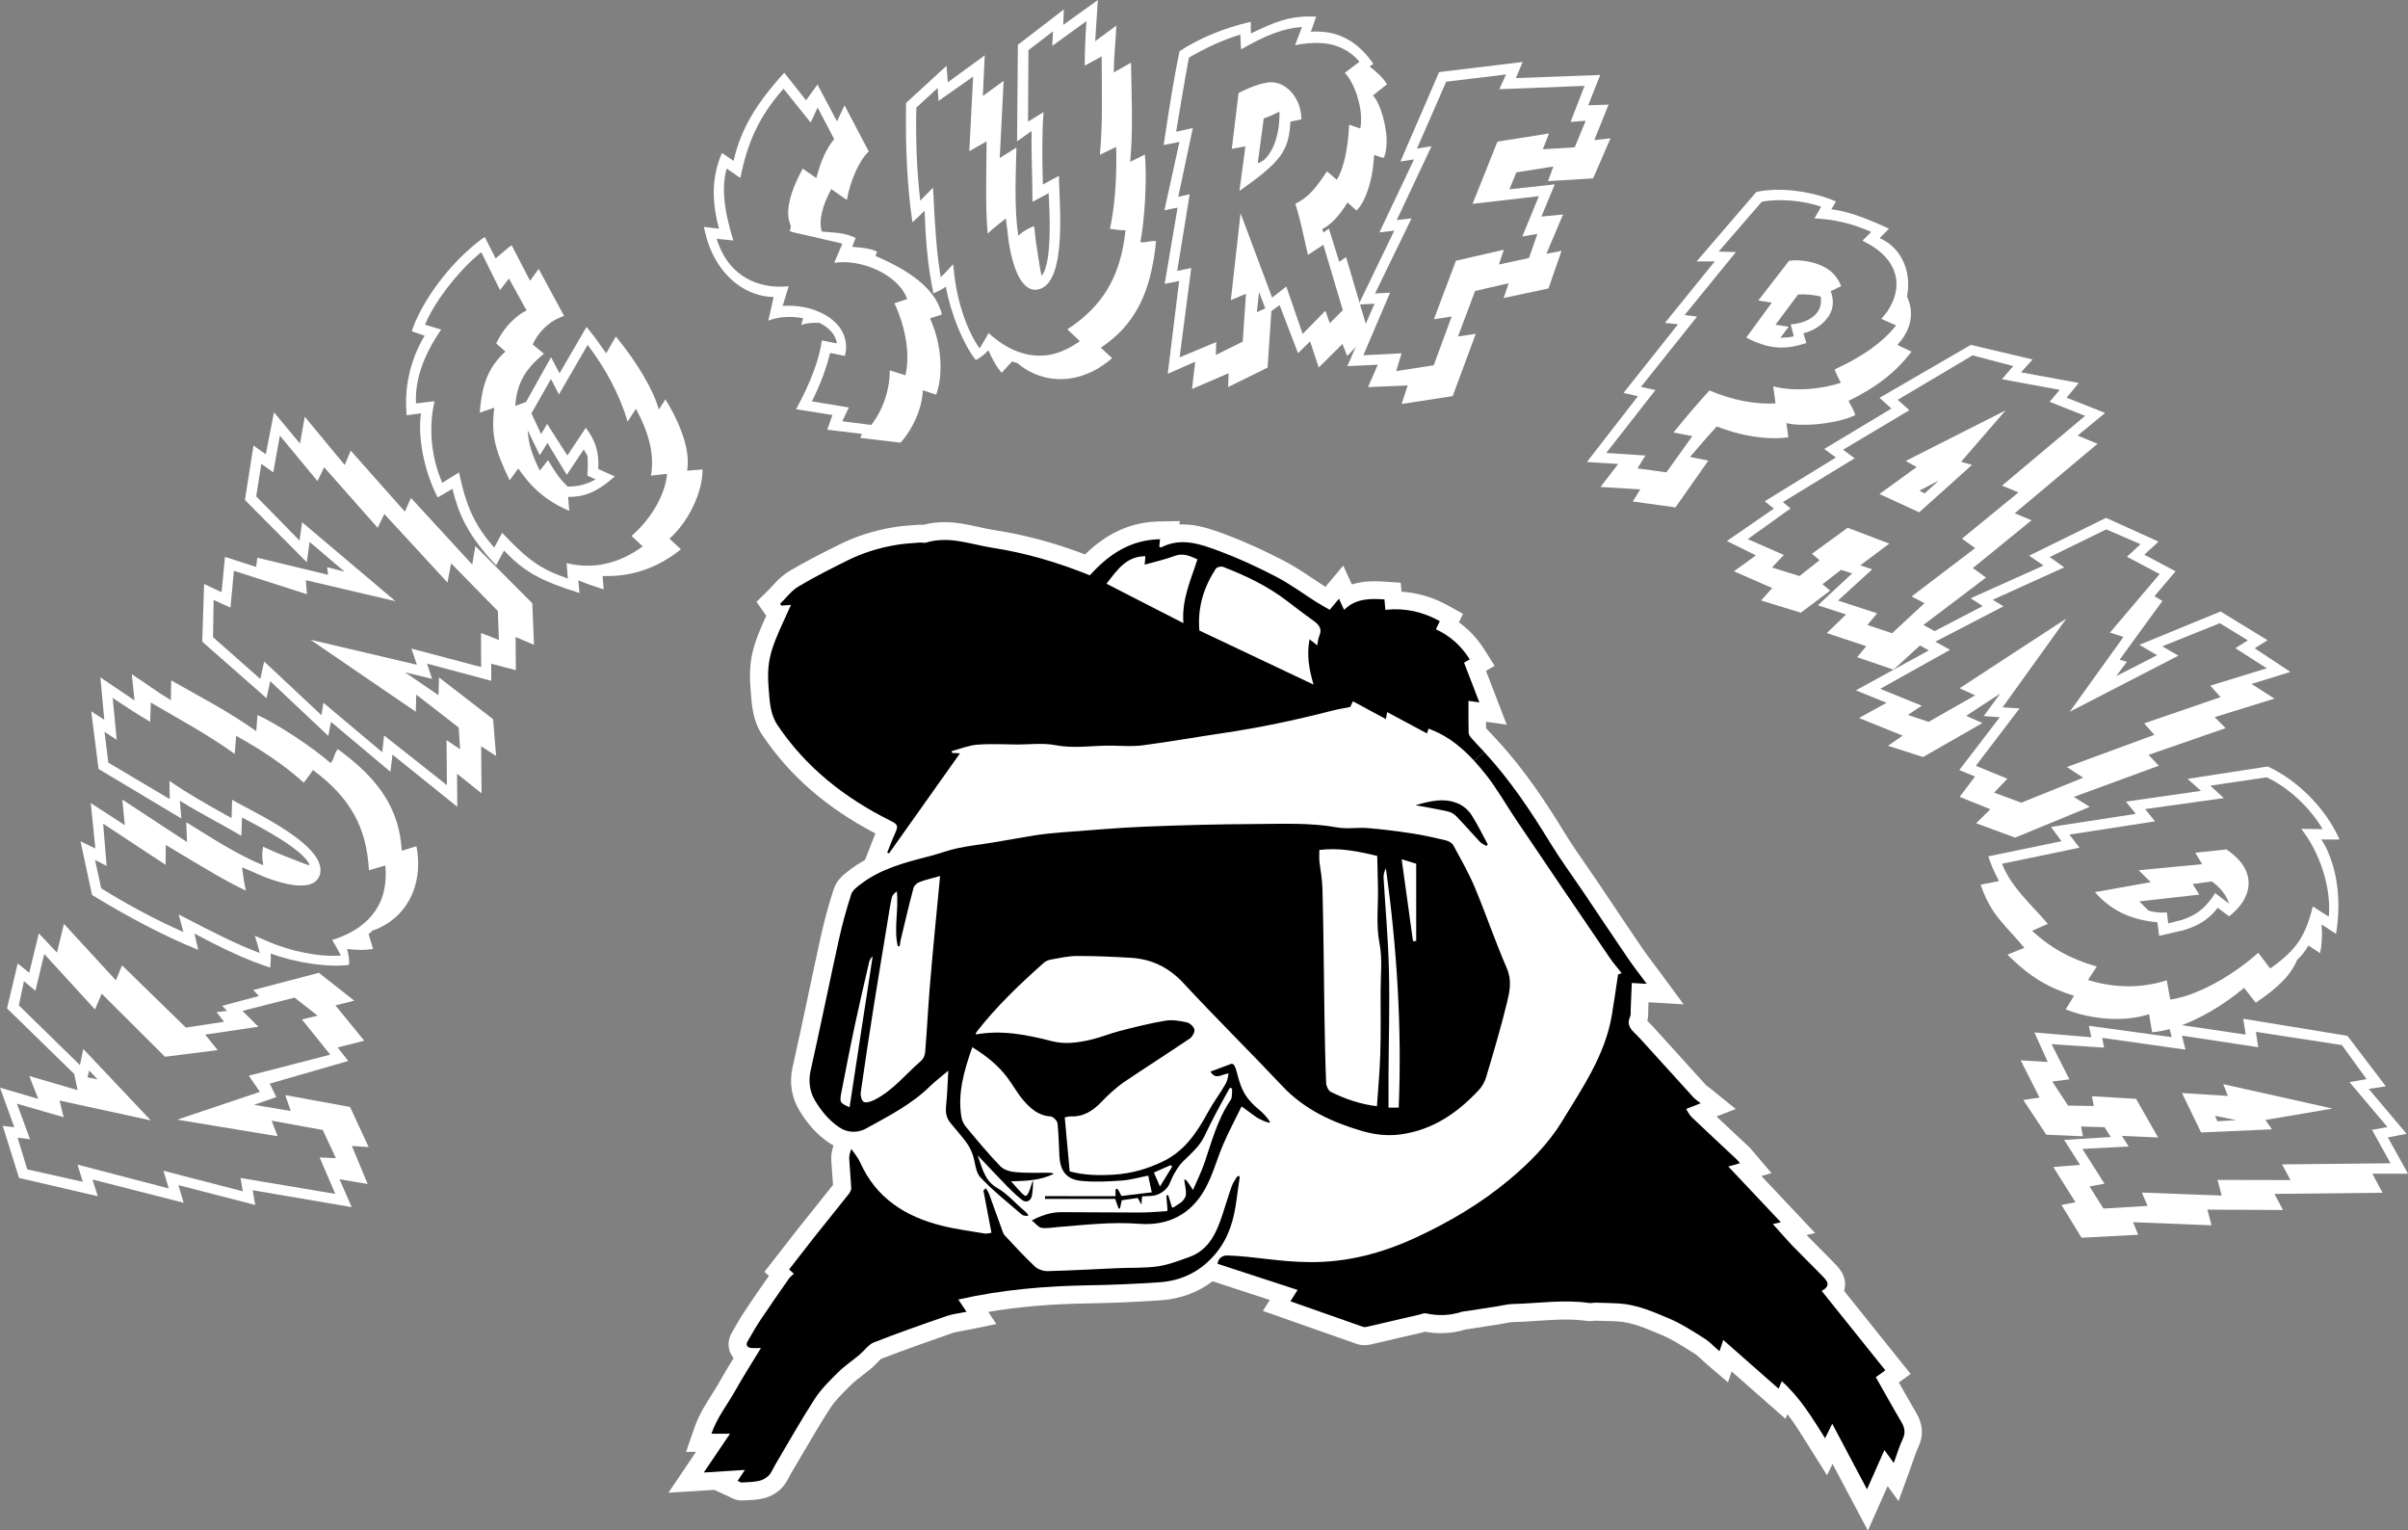 <?xml version="1.0" encoding="UTF-8"?>
<svg xmlns="http://www.w3.org/2000/svg" version="1.1" viewBox="0 0 401.04 254.8">
  <rect x="0" y="0" width="401.04" height="254.8" fill="#808080" stroke="none"/>
  <defs>
    <style>
      .cls-1 {
        fill: #fff;
      }
    </style>
  </defs>
  <!-- Generator: Adobe Illustrator 28.7.5, SVG Export Plug-In . SVG Version: 1.2.0 Build 176)  -->
  <g>
    <g id="Layer_1">
      <g>
        <g>
          <path class="cls-1" d="M56.53,196.31l2.04,4.67-16.49-2.81.43,2.45-12.8-3.3.88,2.94-15.19-3.88.89,2.79-13.12-3.05-2.71-8.67,1.93.24-2.39-6.6,6.37,1.87-1.49-3.81,8.05,2.36-.55-2.61h.07s-11.28-11.01-11.28-11.01l1.78-7.47,1.92,1.54,1.6-6.55,3.02,3.2,1.16-4.79,8.65,9.4,1.03-2.49,10.63,10.36,6.36-.97-1.26-1.6,1.77-.22-.84-.83,6.15-1.64-.97-.99,10.94-2.87,5.89,4.64-3.14.78,4.8,5.88-4.42,1.13,1.76,2.25-13.08,3.77,1.1,2.24-3.71,1.29,6.11,1.03-.91-2.65,10.79,1.97,3.1,6.69-2.8-.2,2.64,6.34-4.69-.79ZM53.2,192.71l2.74.12-2.18-4.69-8.52-1.55.99,2.59-16.71-2.76,13.77-4.63-1.85-2.69,13.56-3.5-4.72-5.87,2.62-.62-3.84-3.01-8.68,2.21,2.65,2.64-8.86,1.31,2.08,2.58-8.77,1.11-10.54-10.5-1.12,2.62-8.45-9.23-1.47,6.13-1.91-1.61-.85,4.03,10.18,9.95.55-2.69,11.24,11.89-15.19-3.3.68,2.77-7.78-2.25,2.18,5.92-2.07-.25,1.61,5.27,9.25,2.07-.88-2.86,15.19,3.96-.88-2.94,13.22,3.42-.38-2.22,15.78,2.65-2.6-6.05ZM14.85,178.24l-.28,1.13,1.7.35-1.42-1.48Z"/>
          <path class="cls-1" d="M62.11,154.89l-.72.65.74,2.45c-1.5.27-2.93.17-4.33.01.29,1.04.47,2.35.28,2.66-3.42.44-8.83-.35-13.01-1.91.07.8.01,1.55-.07,2.37l-2.64-.95c-2.88-1.13-5.82-2.5-9.98-4.74l.64,2.72c-5.47-2.21-11.38-5.29-17.69-9.14l-1.92-8.94,2.47,1.2-.76-7.56,5.67,3.68-.42-4.26,10.77,7.06-.11-3.29c4.11,2.53,8.35,5.34,12.82,7.17-.24-1.17-.21-2.25-.03-3.1,2.03.95,3.23,1.42,5.18,2.18,1.61.63,2.08.81,2.58.93-.85-2.57-8.63-6.61-11.27-7.96l-.11,3.05c-3.39-2.02-6.95-3.79-10.24-5.85l.24,2.95-13.79-8.24-1.21-9.59,2.17,1.39-.65-7.05,5.69,3.84-.46-4.36c2.16,1.39,4.25,2.97,6.51,4.32l.05-3.3c4.74,2.7,9.7,5.25,14.17,8.46l.2-2.7c3.41,1.56,9.12,5.34,12.18,8,.36-.32.53-.95.68-1.36.13-.33.26-.67.53-.95,7.1,5.17,10.25,10.18,10.64,16.91l2.45-.74c.5,2.67.35,5.24-.56,7.59-1.18,3.02-3.55,5.34-6.69,6.43ZM64.15,144.1l-2.71.8c-.37-7.18-3.15-12.13-9.33-16.7-.45.75-1.03,1.45-1.52,2.11-2.97-2.7-6.87-5.38-11.26-7.79l-.24,3c-4.47-3.21-9.26-5.78-13.98-8.55l-.09,3.21c-2.02-1.17-4.11-2.53-6.25-3.99l.67,6.99-2.03-1.33.63,5.12,10.23,6.08-.05-3.04c2.8,1.94,5.63,3.59,10.34,6.2l.11-3.05c3.32,1.99,16.43,7.8,14.52,12.7-.81,2.08-4.14,2.09-9.24.11l-3.64-1.57c.17,1.15.29,2.43.65,3.88-3.07-1.43-5.71-3-13.34-7.6l-.05,3.3-10.39-6.84.58,7.03-1.93-.99,1.02,4.72c4.73,2.93,9.22,5.3,13.7,7.28l-.79-2.93c6.42,3.35,9.6,4.91,13.02,6.24l.47.18c-.18-.92-.54-1.99-.81-2.87l1.72.75c4.35,1.93,9.25,2.84,12.62,2.53-.5-.89-.94-1.76-1.47-2.58,4.03-1.21,6.95-3.55,8.21-6.77.63-1.61.84-3.54.65-5.62Z"/>
          <path class="cls-1" d="M76.12,128.81l.04,5.52-10.79-8.68-.35,2.85-9.9-8.31-.44,2.34-9.68-9.12-.61,2.84-10.71-9.42.31-9.6,2.91,1.37.57-5.88,5.18,1.67.21-1.53,11.78,2.84-.16-1.26,2.91.75-5.83-4.96-.47,3.38-10.3-10.36,1.43-9.07,2.05,1.46,1.36-6.99,4.33,5.21.8-4.47,6.65,8.03,1-2.39,9.02,10.16,1.01-2.29,10.21,11.1.52-3.08,9.48,9.52.28,6.92-3.06-1.3.04,5.52-4.1-1.07v2.84s-10.69-2.86-10.69-2.86l.84,2.54-4.52-1.1,5.59,3.82.08-2.96,9.01,6.96.5,6.11-2.49-1.6.07,7.83-4.11-3.29ZM74.36,123.22l2.27,1.53-.24-3.62-7.06-5.48-.09,2.85-17.54-11.99,17.73,4.17-.91-2.69,11.61,3.07-.02-5.67,2.98,1.16-.18-4.82-7.78-7.94-.6,3.2-10.52-11.41-1.11,2.3-8.91-10.08-1.11,2.3-6.27-7.57-1.1,6.12-1.99-1.42-.85,5.41,7.22,7.37.42-3.06,15.56,13.15-14.93-3.5.18,2.34-12.16-3.91-.58,6.14-2.8-1.29-.1,6.21,7.87,6.95.65-2.9,9.54,8.94.33-2.07,9.79,8.23.31-2.79,10.46,8.27-.06-7.47Z"/>
          <path class="cls-1" d="M100.36,95.92l.18,2.21c-1.94-.61-3.18-1.07-4.22-1.51l.19,2.11c-6.58-2.05-9.17-3.53-12.57-7.06l-1.32,2.45-1.5-1.65c-3.13-3.67-4.73-6.75-5.77-11.08l-2.46,1.44c-2.26-4.42-3.35-10.02-2.78-14.01l-2.37.32c-.47-4.43.52-9.15,2.98-13.25l-2.14-.73c1.42-4.43,5.5-10.19,9.93-13.98.71-.61,1.48-1.26,2.23-1.71l1.81,3.56,1.04-.89c1.04-.89,1.26-1.08,1.63-1.3l3.06,5.91,1.43-1.98,4.24,7.84c-1.05.33-1.95.82-2.83,1.57-1.04.89-1.84,1.95-2.4,3.18l1.87,1.53-.44.37c-2.85,2.43-4.11,4.83-4.33,8.34l1.79-.68,4.16-7.44,1.42,2.67,4.49-7.72c.94,1.09,2,2.56,3.28,4.39l1.6-2.79c3.5,4.21,6.29,8.92,7.16,12.16l1.1-1.7c2.9,4.72,4.15,8.96,3.61,11.88l2.57-.21c.07,3.63-2.26,8.66-5.5,11.52l1.9,1.78c-3.93,3.16-8.28,4.61-13.06,4.44ZM111.1,78.89l-2.68.3c.58-3.43-.27-6.97-2.5-11.13l-1.39,2.14c-1.29-4.39-3.65-8.82-6.66-12.78l-4.78,8.25-1.33-2.56-3.26,5.72,1.62,3.45,1-1.71,3.37,5.27,3.07-4.61c1.62,2.12,2.24,4.06,2.07,6.85l2.76,1.24-.49.42c-2.57,2.2-4.63,3.01-7.28,3l.18,2.31c-2.62-1.08-4.99-2.74-6.82-4.88-.65-.77-1.07-1.36-1.67-2.17l-1.43,1.98c-2.54-5.31-3.08-7.6-2.57-12.1l-2.41.83c.39-4.97,1.52-7.64,4.27-10.18l-1.53-1.35c.74-1.58,1.82-3.07,3.19-4.24.66-.56,1.31-1.02,1.88-1.23l-2.95-5.34-1.48,1.93-3.13-6.32-.71.61c-3.45,2.95-7.15,7.81-8.66,11.47l2.69.82c-3,4.36-4.4,8.49-4.18,12.29l3.09-.37c-1.06,4.41-.54,9.46,1.28,13.58l2.79-1.72c1.19,5.71,2.67,8.89,5.86,12.51l1.32-2.45c4.44,4.64,6.37,6.02,10.94,7.6l-.21-2.57c4.36,1.11,8.72.12,12.68-2.78l-1.86-1.73c3.35-2.95,5.6-6.86,5.92-10.36ZM97.85,75.91l-.63-1.07-2.83,4.22-3.21-5.31-1.28,2.04-2.02-4.14c.14,2.16.66,3.98,2.03,6.7l1.36-1.73c.77,1.23,1.49,2.52,2.48,3.57l.8.83c1.89,0,3.46-.49,4.64-1.22l-1.38-.62c.14-1.16.07-2.24.05-3.26Z"/>
          <path class="cls-1" d="M143.28,72.9l.28-.66-5.79-.69.87-2.45-6.06-.97c2.38-4.3,3.9-8.41,4.3-11.45l2.45.49c.05-.25,0-.39-.22-.92-.4-1-1.37-1.85-2.64-2.5-1.42-.05-2.37.1-3.03.37l.32-1.14c-2.1-.39-4.21-.24-5.81.41l.9-3.93c-4.55-.1-8.59-3.2-10.59-8.14-.35-.87-.63-1.76-1.04-3.54l2.53.3c-1.33-4.82-1.13-8.94.49-12.62l1.93,1.32c1.19-5.14,3.55-9.28,8.44-14.67l3.64,4.59,1.89-2.63,3.26,6.14,1.25-2.68,4.04,7.69c-1.53,1.4-3.1,4.82-3.65,8.08l-2.6-1.82c-1.55,2.88-2.11,5.36-1.57,7.08,2.18.21,3.61.09,5.63,1.06l-.57,1.47c1.38.14,2.96.2,4.13.81l-.25.72c5.72,2.43,9.34,5.23,10.66,8.51.3.73.38.93.35,1.25l-1.92.62.35.87c1.56,3.87,1.84,8.58.67,11.84l-2.24-.73c-.03,2.81-1.61,6.4-3.7,8.72l-6.69-.79ZM148.21,61.67l2.58.82c.79-3.42.13-7.74-1.82-12l2.12-.7-.14-.33c-1.46-3.6-7.24-6.39-12.01-5.71l1.35-3.19c-11.95-2.86-7.93-1.38-8.69-3.25-.81-2-.14-5.15,2.09-9.23l2.27,1.57c.75-2.94,1.76-5.06,2.97-6.48l-2.75-5.26-1.17,2.49-4.52-5.63c-3.94,4.47-5.96,8.7-7.19,14.87l-2.27-1.57c-.85,2.9-.54,6.74,1.11,11.97l-2.76-.28c.01.23.1.43.45,1.3,1.89,4.67,6.15,7.14,11.52,6.6l-1,3.28c4.52-.35,8.91,1.68,10.15,4.75.46,1.14.56,2.34.2,3.57l-2.45-.49c-.62,2.5-1.57,5.14-3.03,8.06l6.15,1.01-1.09,2.3,4.83.61c1.94-2.49,3.08-5.83,3.08-9.09Z"/>
          <path class="cls-1" d="M169.48,60.47l-.92-.29-1.74,1.88c-.99-1.15-1.63-2.44-2.2-3.73-.75.78-1.79,1.6-2.15,1.58-2.11-2.73-4.16-7.79-4.94-12.19-.65.47-1.33.8-2.08,1.13l-.51-2.76c-.49-3.06-.79-6.29-.95-11l-2.03,1.93c-.86-5.84-1.19-12.5-1.06-19.88l6.74-6.18.22,2.74,6.14-4.48-.31,6.76,3.46-2.52-.65,12.86,2.78-1.76c-.1,4.83-.39,9.91.3,14.68.89-.8,1.83-1.31,2.66-1.59.21,2.23.41,3.51.74,5.57.27,1.71.35,2.2.5,2.69,1.79-2.04,1.34-10.79,1.16-13.75l-2.69,1.45c.03-3.94-.24-7.91-.13-11.79l-2.43,1.7.13-16.06,7.66-5.89-.1,2.57,5.76-4.13-.44,6.85,3.52-2.6c-.1,2.57-.41,5.17-.43,7.8l2.88-1.63c.07,5.46.37,11.02-.14,16.5l2.44-1.19c.38,3.73.01,10.57-.74,14.55.46.15,1.09-.03,1.52-.1.36-.06.71-.11,1.09-.03-.87,8.74-3.6,13.99-9.2,17.73l1.88,1.74c-2.05,1.79-4.34,2.95-6.83,3.35-3.2.51-6.4-.36-8.93-2.51ZM179.82,56.77l-2.06-1.93c6-3.95,8.87-8.85,9.69-16.49-.88,0-1.77-.15-2.59-.24.83-3.92,1.17-8.64,1.03-13.65l-2.71,1.31c.51-5.48.3-10.91.3-16.38l-2.82,1.54c0-2.33.1-4.83.28-7.41l-5.69,4.12.12-2.42-4.09,3.13-.07,11.9,2.59-1.58c-.26,3.4-.25,6.67-.12,12.05l2.69-1.45c-.04,3.87,1.58,18.12-3.61,18.95-2.2.35-3.9-2.51-4.76-7.92l-.48-3.93c-.9.73-1.95,1.48-3.02,2.52-.32-3.38-.3-6.44-.19-15.35l-2.88,1.63.64-12.42-5.77,4.06-.13-2.17-3.56,3.27c-.13,5.56.09,10.63.65,15.5l2.13-2.16c.35,7.23.62,10.76,1.2,14.39l.08.5c.7-.62,1.44-1.47,2.06-2.15l.22,1.86c.54,4.73,2.23,9.41,4.2,12.16.52-.88,1.04-1.7,1.49-2.57,3.08,2.86,6.58,4.2,9.99,3.66,1.71-.27,3.48-1.06,5.18-2.28Z"/>
          <path class="cls-1" d="M199.02,60.24l-4.54,2,1.9-15.46-2.41.49,2.15-12.7-2.19.43,2.5-11.38-2.63.54c1.06-7.15,1.77-11.36,2.64-15.63,3.25-2.16,7.63-3.96,11.88-4.9v1.95c3.97-1.9,6.42-3.03,10.88-2.81l-.89,2.54c.66-.1,1.16-.07,1.95-.01,3.3.22,6.28,2.08,8.45,5.33l-.61.46c1.1.8,2.12,1.73,2.91,2.94l-2.36,1.86c1.28,1.31,2.44,5.5,2.27,8.16-.06.86-.18,1.65-.44,2.21-.58-.04-1.06-.29-1.63-.47l-.04.65c-.25,3.74-1.42,7.19-2.89,8.61l-1.5-1.33c-1.38,2.22-2.7,3.64-4.19,4.41l.18.59.91-.66,1.72,5.53,1.14-.79,3.76,12.74-3.57,3.73-.8-2-3.94,3.92-1.44-4.35-2.01,1.96-3.07-8-1.37.99-.63,9.41-6.57,3.24.08-2.3-6.09,2.62.52-4.51ZM202.56,56.94l-.07,2.16,4.48-2.22.54-7.97-2.52,1.06,1.62-14.47,5.26,14.06,2.36-1.86,2.72,7.9,3.79-3.86.73,2.07,2.17-2.16-3.24-10.9-2.57,1.7c-.67-2.86-1.2-5.78-2.1-8.51,2.09-1.09,3.18-2.24,5.27-5.42l1.64,1.41c1.13-1.8,1.86-5.14,2.06-9.17l1.83.63c.09-.21.1-.43.14-1,.18-2.73-1.07-6.57-2.69-8.26l2.43-1.86c-1.54-1.83-3.7-2.92-6.22-3.09-1.44-.1-2.96.02-4.5.35l1.14-3.03c-2.9.17-5.86,1.27-10.14,3.72l-.12-2.46c-2.73.83-5.55,2.08-8.56,3.83-.78,4.13-1.42,8.2-2.13,12.34l2.78-.61-2.43,11.46,1.91-.45-2.08,12.78,2.34-.49-1.94,14.88,6.09-2.55ZM207.42,24.36l-2.27.43,1.13-9.31c2.39-1.21,4.45-1.87,5.68-1.78,2.58.17,4.78,2.92,4.78,6.17l-1.83.38-.02.36c-.31,4.6-1.65,6.38-8.47,11.19l1-7.44ZM210.73,51.35l-1.04-2.74-.37,3.37,1.41-.63ZM213.03,20.33c.07-1.08.09-1.36.04-1.73-.75.38-1.57.76-2.6,1.12l-1,7.44c1.76-.39,3.33-3.38,3.56-6.83Z"/>
          <path class="cls-1" d="M234.41,64.18l-6.57.27,1.63-3.73-5.07.24,4.52-10.4-2.66.16,5.95-12.32-2.47.29,5.76-12.15-2.26.34,6.44-14.88,13.91-1.68-1.12,2.68,14.04-.52-2,5.05,3.39-.11-2.38,5.91,2.7-.3-2.89,6.67-7.52.46.9-2.44-6.17.98-1.15,2.82,7.55-.82-2.23,5.36,3.61-.35-2.78,6.55,2.53-.5-2.18,6.27-7.46,1.59.83-2.46-5.59,1.29-2.85,7.58,2.96-.45-3.84,10.37-8.5,1.31,1-3.08ZM238.77,60.83l3-8.13-2.96.45,3.67-9.74,7.98-1.83-.83,2.46,5.01-1.08,1.41-4.02-2.51.43,2.75-6.71-11.04,1.28,4.14-10.36,8.59-1.36-1.03,2.63,5.32-.32,1.82-4.43-2.52.2,2.33-6-14.2.55,1.13-2.45-9.97,1.2-4.87,11.13,2.42-.38-5.79,12.29,2.47-.29-6.08,12.51,2.5-.13-4.45,10.42,6.37-.33-.9,2.96,6.24-.96Z"/>
          <path class="cls-1" d="M269.5,77.25l-5.21-.33,8.5-10.95-2.4-.55,9.08-11.43-2.18-.23,8.29-10.23h-3.02s9.94-11.56,9.94-11.56c3.67-.86,9.26-.19,13.27,1.58l-.77,1.3c2.56.31,5.3,1.25,9.6,3.22l-1.55,1.57.58.3c3.14,1.64,4.76,5.46,3.97,9.42,1.05,2.33.85,4.61-.62,6.83-.32.48-.58.74-.99,1.24l2.36,1.12c-2.58,3.39-5.8,5.92-10.48,8.19.38.86.89,1.53,1.11,2.37-2.83,1.42-8.83,2.03-11.47,1.33l.33,2.37c-3.43.5-8.11-.25-11.91-1.81-1.49,1.61-2.96,3.31-4.46,5.08l3.04.62-5.47,7.78-7.11-.98,1.25-2.02-6.63-.4,2.95-3.83ZM274.04,75.84l-1.33,2.14,4.82.67,4.32-6.04-3.14-.6c2.24-2.75,3.83-4.63,5.99-7,3.7,1.58,7.66,2.37,11,2.15l-.38-2.83c3.08.82,7.61.62,11.26-.6-.34-.66-.77-1.45-1.03-2.23,4.8-2.18,7.96-4.5,10.24-7.31l-2.46-1.1c1.25-1.5.91-1.12,1.07-1.36,2.57-3.91,1.69-7.94-2.34-10.59-.72-.48-1.24-.73-1.88-1.07l1.47-1.45c-3.2-1.42-6.2-2.1-9.46-2.26l1.11-1.94c-3.08-1.08-7.2-1.38-9.89-.82l-7.18,8.29,2.88.08-8.55,10.49,2.08.25-9.34,11.7,2.4.54-8.19,10.47,6.53.42ZM295.1,50.4l-2.26-.37,5.13-6.62c2.17-.29,4.79.31,6.42,1.38,1.02.67,1.81,1.71,2.25,2.86l-1.75.83c.55,1.39.5,2.91-.34,4.17-.91,1.38-2.46,2.43-4.2,2.84l.49,1.62c-3.65,1.22-6.34,1-10.01-.9l4.26-5.82ZM298.75,55.99l-.51-1.97c2.1-.17,3.75-.98,4.54-2.18.44-.66.61-1.58.43-2.48-1.2-.27-2.48-.42-3.76-.32l-3.75,5.03,2.2.33-1.39,1.84c.88-.03,1.6-.07,2.24-.25Z"/>
          <path class="cls-1" d="M295.15,97.91l-6.37-2.79,3.66-2.65-4.84-2.39,7.83-5.4-1.53-1.22,11.86-7.29-1.94-1.42,11.19-6.73-1.99-1.78,15.21-8.82,10.29,2.43-1.93,2.14,9.62,1.77-2.03,2.45,6.42,2.54-4.58,3.77,3.31,1.37-13.79,11.57,2.8,1.17-9.77,7.95,2.19,1.58-10.43,7.9,1.99,1.07-6.97,6.37-6.06-2.08,1.53-1.83-6.57-2.18,3.2-3.11-4.69-1.52,5.7-5.3-1.83-.61-3.1,2.4,1.27,1.07-4.88,3.67-6.62-2.03,1.83-2.04ZM299.68,95.92l3.36-2.65-1.27-1.07,5.95-4.33,6.93,2.64-4.83,3.62,1.99.66-5.7,5.2,6.52,2.13-1.63,1.94,4.12,1.37,5.39-5-2.14-1.12,10.58-8.05-2.19-1.58,9.41-7.7-2.75-1.12,13.84-11.62-5.91-2.34,1.68-1.99-9.62-1.77,1.88-2.19-6.77-1.78-12.47,7.4,1.94,1.73-11.04,6.58,1.94,1.42-11.96,7.29,1.27,1.07-7.12,5.1,6.01,2.64-1.98,2.09,4.58,1.42ZM319.21,77.77l-1.83-1.02,16.64-8.42-7.42,8.56,1.83.51-8.8,7.9-6.62-3.05,6.21-4.49ZM320.54,82.15l2.34-2.14-3.21,1.68.87.46Z"/>
          <path class="cls-1" d="M314.19,117.01l-5.11-2.07,12.15-6.65-2.49-1.41,11.47-5.97-2-1.3,12.13-5.45-2.39-1.65,12.8-6.29,8.75,3.96-2.38,2.17,5.21,2.77-3.52,4.15,1.33.78-7.13,9.79,1.23.34-1.81,2.4,6.82-3.49-2.94-1.73,13.51-5.55,7.83,4.79-2.14,1.33,5.94,3.94-6.47,2,3.82,2.45-9.96,3.08,1.82,1.83-12.84,4.45,1.72,1.81-14.16,5.19,2.65,1.66-12.42,5.12-6.5-2.39,2.37-2.33-5.11-2.07,2.56-3.38-2.62-1.08,6.74-8.79-2.67-.2,2.75-3.75-5.67,3.71,2.7,1.2-9.88,5.66-5.84-1.87,2.43-1.69-7.26-2.94,4.61-2.54ZM320.03,117.52l-2.28,1.51,3.44,1.16,7.77-4.42-2.6-1.18,17.79-11.61-10.63,14.79,2.83.18-7.28,9.55,5.25,2.16-2.21,2.31,4.53,1.67,10.31-4.15-2.72-1.78,14.57-5.36-1.7-1.91,12.72-4.37-1.7-1.91,9.4-2.89-5.23-3.35,2.08-1.3-4.67-2.86-9.57,3.85,2.67,1.56-18.1,9.34,8.95-12.46-2.24-.73,8.27-9.74-5.45-2.88,2.26-2.09-5.7-2.47-9.43,4.61,2.43,1.71-11.91,5.4,1.79,1.09-11.35,5.89,2.46,1.35-11.64,6.5,6.93,2.81Z"/>
          <path class="cls-1" d="M331.14,142.58l12.2-2.52-1.76-2.38,14.13-2.17-1.65-2.04,12.51-1.79-2.24-2,13.34-2.06c4.97,2.25,9.69,7,11.97,12.16h-3.03c.72,1.05,1.28,2.31,1.77,3.82,1.18,3.63,1.35,7.89.68,11.89l-2.4-1.57c.12,2,.02,3.55-.26,4.78l-1.93-1.27c-.69,1.13-1.29,1.86-1.88,2.35-1.07,2.54-3,4.53-6.91,7.17l-1.94-2.47c-3.39,2.84-7.51,5.32-11.41,6.58-1.23.4-2.58.69-3.9.81l-.52-3.01c-3.9,1.27-9.21,1.02-13.88-.79l1.38-2.27c-4.38-1.38-7.4-3.2-11.08-6.85l2.81-1.14c-3.25-3.94-5.51-5.33-7.27-10.51l3.06-.61c-.74-1.35-1.35-2.74-1.79-4.11ZM341.07,153.82l-2.65,1.16c3.21,2.89,6.18,4.58,10.79,5.96l-1.47,2.22c4.38,1.38,8.94,1.41,13.12.06l.59,3.21c.93-.15,1.85-.37,2.67-.64,3.9-1.27,8.16-3.79,11.99-7.15l1.98,2.61c4.37-3.09,5.85-5.31,7.09-10.33l2.67,1.71c.2-2.41-.12-5.03-1.01-7.77-.85-2.6-2.06-4.93-3.59-6.86l3.57.05c-2.07-3.57-5.75-6.99-9.32-8.63l-9.39,1.39,2.26,2.07-13.11,1.83,1.65,2.04-14.27,2.21,1.69,2.18-12.91,2.68c1.61,4.02,4.93,6.8,7.64,10.01ZM358.2,146.89l-2.01-2,10.57-1.01-1.15-1.9,5.2-.55c1.74,1.17,2.94,2.53,3.43,4.03.8,2.47-.33,5.03-2.99,7.11l-1.9-1.43c-1.27,1.7-2.94,2.85-5.2,3.58-.89.29.43-.07-4.56,1.1l-.28-2.26c-4.37-.4-7.66-1.9-10.41-5.02l9.3-1.66ZM360.89,151.92l.21,1.82c3.99-.99,2.1-.53,2.44-.64,2.33-.76,3.89-2.02,5.38-4.4l2.31,1.75-.02-.07c-.47-1.44-1.46-2.63-2.84-3.62l-3.19.43,1.1,1.76-10,1.13,1.56,1.54c.84.26,1.86.38,3.05.3Z"/>
          <path class="cls-1" d="M339.67,182.74l-3.14-6.2,4.51.28-2.22-4.92,9.48.8-.41-1.91,13.79,1.89-.59-2.33,12.92,1.91-.41-2.64,17.35,2.84,6.4,8.41-2.85.43,6.31,7.48-3.12.6,3.35,6.04h-5.93s1.69,3.17,1.69,3.17l-18,.19,1.42,2.68-12.59-.06.69,2.61-13.07-.52.86,2.09-9.43.5-3.36-5.46,2.34-.45-3.69-5.86,4.45-.37-2.65-4.15,7.77-.48-1.03-1.63-3.92-.12.31,1.63-6.1-.27-3.83-5.77,2.71-.41ZM344.43,184.07l4.28.08-.31-1.63,7.35.43,3.67,6.44-6.03-.27,1.12,1.77-7.7.4,3.68,5.79-2.49.46,2.32,3.68,7.34-.44-.94-2.22,13.29.5-.69-2.61,12.16.03-1.42-2.61,18.07-.19-3.08-5.56,2.56-.47-6.31-7.48,2.84-.5-4.11-5.67-14.33-2.2.4,2.56-12.71-1.93.59,2.33-13.87-1.96.31,1.63-8.74-.58,2.97,5.86-2.86.36,2.64,4.01ZM371.04,182.46l-.77-1.95,18.2,4.06-11.17,1.9,1.09,1.56-11.81.52-3.18-6.56,7.64.48ZM369.29,186.68l3.17-.17-3.55-.73.38.9Z"/>
        </g>
        <g id="trace_jav.">
          <path class="cls-1" d="M305.25,243.64l-.97,1.99-3.19-5.09c-1.11-1.78-2.19-3.51-3.4-5.09l-.33.78s-7-6.17-8.96-7.89l-.61,1.82-3.39-2.9c-.33-.28-.63-.56-.93-.84-.47-.43-.87-.81-1.23-1.03l-.65-.41c-1.62-1.02-3.15-1.99-4.74-2.66l-.35-.15c-2.44-1.04-4.75-2.02-7.12-2.16-.88-.05-1.77-.07-2.65-.09l-1.07-.03h-.06c-.26.04-.53.07-.79.07-.18,0-.36-.01-.54-.03-1.09-.16-2.22-.23-3.51-.23-1.53,0-3.06.1-4.69.21-1.31.09-2.67.18-4.04.21-.38,0-.87.1-1.39.2-.31.06-.62.12-.93.17-1.7.27-3.39.53-5.1.79-.11.02-.27.04-.44.05-1.34.42-2.77.64-4.19.64-.86,0-1.74-.08-2.62-.24-.1.03-.21.06-.31.08l-1.01.24c-2.58.6-5.15,1.2-7.72,1.79-.3.08-.69.13-1.07.13-.45,0-.89-.07-1.29-.21-2.91-1.01-5.81-2.04-8.73-3.07l-6.9-2.43,1.15-1.82c-1.65-.54-9.53-3.11-9.53-3.11-2.48,1.88-5.39,2.94-8.69,3.17-4,.27-7.99.44-11.87.51-6.28.09-11.72.55-16.8,1.42l1.35,2.02-4.37.9c-.43.09-.84.16-1.24.23-.68.12-1.27.22-1.75.38l-.21.08c-3.84,1.34-7.82,2.73-11.65,4.22-.13.1-.39.38-.57.56-.3.31-.64.67-1.04,1.01-.47.39-.94.76-1.42,1.13-.75.58-1.46,1.12-2.04,1.7l-.13.13c-1.28,1.27-2.48,2.46-3.32,3.77-1.58,2.45-3.09,5.04-4.56,7.54-.65,1.11-1.29,2.21-1.95,3.31-.08.13-.15.28-.22.42-.27.54-.65,1.28-1.3,1.94-.78.83-1.94,1.47-3.13,1.73-1.07.23-2.1.27-3,.3l-.53.02c-.93,0-1.59-.37-1.91-.55l-2.63-1.21-7.64.47,4.59-6.8h-1.66l1.38-3.98c.75-2.17,1.9-3.98,2.91-5.57.46-.72.89-1.4,1.27-2.08.76-1.36,1.54-2.66,2.36-3.99-.18-.22-.34-.46-.47-.71-.54-1.09-.48-2.36.16-3.49.74-1.3,1.5-2.63,2.37-3.92,1.24-1.87,2.54-3.74,3.82-5.56l-.75-.66,3-3.86c.97-1.26,1.94-2.51,2.92-3.74.9-1.14,1.81-2.27,2.73-3.41.93-1.16,1.86-2.31,2.78-3.48-.04-.61-.08-1.19-.13-1.78-.06-.76-.12-1.52-.16-2.28-.05-.83.07-1.63.35-2.45v-.07c-.24-.12-.47-.26-.7-.41-1.98-1.33-3.61-3.12-5.02-5.49-1.26-2.09-1.64-4.61-1.08-7.1.91-4.02,1.78-8.14,2.63-12.13.69-3.26,1.38-6.51,2.1-9.76.57-2.57,1.28-5.19,2.13-7.79.51-1.55,1.76-2.5,2.59-3.13.82-.62,1.68-1.19,2.61-1.7l.92-2.34c.14-.35.28-.69.41-1.04.13-.34.27-.69.41-1.04-8.11-4.24-14.27-9.59-18.8-16.33-1.6-2.37-1.78-4.9-1.95-7.12l-.04-.53c-.42-5.1.51-7.64,2.61-12.27-.06-.08-.12-.15-.17-.23l-1.46-2.09,1.83-1.78c.27-.26.53-.55.79-.83.76-.83,1.62-1.76,2.8-2.47,2.83-1.69,5.88-3.21,8.33-4.43,2.77-1.39,5.84-2.37,9.13-2.91,1.06-.18,2.1-.26,3.1-.33l.92-.07c.12-.01.24-.02.36-.02.16,0,.33.01.5.03,1.12-.3,2.28-.45,3.52-.45,2.09,0,4.01.42,5.87.83.91.2,1.77.39,2.62.52,4.92.76,9.82,2.08,14.95,4.02,3.77-3.65,7.75-5.4,12.4-5.49l3.38-.06-.06.56c.17,0,.35-.01.52-.01,2.62,0,5.01.89,7.13,1.67,3.17,1.18,6.34,2.62,9.77,4.4,1.74.9,3.35,1.98,4.91,3.02.66.44,1.32.88,1.99,1.31l2.96-3.54,1.45,3.15c1.37-.46,2.69-.54,3.73-.54.61,0,1.23.03,1.85.07l2.55.18.13,1.49c2.69.16,5.3.94,7.78,2.32l2.46,1.37-.68,1.41c1.68,1.21,3.12,2.75,4.28,4.6l1.67,2.65-1.44.82,3.45,8.97-3.44-.48c0,.36,0,.72.01,1.08.28.31.55.59.82.88.27.29.54.57.81.86,0,0,.15.17.18.2,4.72,5.1,8.36,10.71,11.3,15.52,1.15,1.88,2.4,3.68,3.72,5.58.61.88,1.22,1.76,1.82,2.65.85,1.26,1.69,2.52,2.53,3.77,1.6,2.39,3.2,4.78,4.83,7.16.58.86,1.21,1.69,1.93,2.65.37.49.75.99,1.15,1.53l3.81,5.17-5.85-.36-.05,1.21c0,.13,0,.2,0,.27,0,.38.01.96-.16,1.61,0,0,0,0,0,0,.63.6,1.18,1.22,1.65,1.75,1.35,1.48,2.72,2.99,4.08,4.5,1.37,1.51,2.73,3.02,4.1,4.52.05.04.14.1.25.18.19.14.39.29.61.47l4.04,3.27-3.21,1.24c1.16,1.09,2.32,2.18,3.48,3.26l1.89,1.76c.2.19.38.39.59.65l3.21,3.77-1.69.47c.92.98,8.96,9.51,8.96,9.51l-1.44.32c.72.74,1.46,1.48,2.2,2.22.96.96,1.91,1.91,2.84,2.89,1.37,1.45,1.48,2.81,1.33,3.71-.03.17-.06.33-.11.48,3,3.74,11.08,13.83,11.08,13.83l-1.96,1.42c.96,1.7,1.93,3.42,2.93,5.12,1.09,1.87,1.2,3.75.33,5.6-.33.69-.6,1.47-.91,2.37-.15.44-.31.89-.48,1.37l-1.93,5.29-1.81-2.5-3.29,7.41-5.92-11.16Z"/>
        </g>
        <g id="trace_jav.-2" data-name="trace_jav.">
          <path d="M316.69,236.8c-1.48-2.5-2.88-5.04-4.28-7.5.52-.38.99-.72,1.58-1.15-3.62-4.52-7.11-8.87-10.6-13.22,1.14-.61,1.29-1.24.43-2.15-1.71-1.79-3.5-3.51-5.22-5.29-1.15-1.2-2.23-2.47-3.34-3.69.26-.06.7-.16,1.33-.3-2.96-3.14-5.8-6.16-8.75-9.28.78-.22,1.3-.37,1.95-.55-.23-.27-.36-.45-.52-.6-2.51-2.35-5.03-4.69-7.52-7.06-.37-.34-.58-.83-.94-1.37.88-.35,1.52-.6,2.43-.95-.52-.42-.91-.65-1.2-.97-2.74-3.01-5.47-6.04-8.21-9.05-.47-.53-.95-1.06-1.46-1.55-.82-.77-1.47-1.55-.91-2.79.19-.41.1-.94.13-1.41.06-1.41.12-2.82.18-4.26.87.05,1.52.09,2.49.15-1.18-1.6-2.21-2.9-3.14-4.27-2.48-3.63-4.91-7.29-7.37-10.94-1.88-2.78-3.87-5.49-5.62-8.35-3.25-5.32-6.72-10.49-10.97-15.08l-1.66,1.48c.65.72,1.27,1.46,1.88,2.21,1.96,2.46,3.5,5.24,5.27,7.85,5.14,7.61,10.3,15.21,15.47,22.8.58.85,1.27,1.63,1.96,2.51-.31.12-.54.21-.6.23-.37,2.43-.67,4.63-1.04,6.81-1.13,6.63-4.9,12.07-8.28,17.62-2.3,3.78-5.46,6.96-8.9,9.82-4.71,3.92-9.93,6.99-15.46,9.55-5.55,2.57-11.3,4.12-17.56,4.09-5.22-.03-9.25-.95-13.76-1.11-.6-.02-.99.17-1.25.42-.4.38-.45.91-.45.97,4.41,1.44,8.81,2.87,13.33,4.35-.5.78-.91,1.43-1.2,1.89,4.06,1.43,8.06,2.85,12.08,4.25.2.07.47.05.7-.01,2.91-.67,5.82-1.35,8.74-2.03.35-.08.73-.27,1.05-.2,2.03.45,4.03.37,6.01-.27.23-.07.48-.06.71-.1,1.7-.26,3.39-.52,5.09-.79.9-.14,1.81-.38,2.71-.4,4.23-.1,8.45-.78,12.69-.16.31.04.64-.06.95-.06,1.32.04,2.64.05,3.95.13,3.02.18,5.75,1.39,8.46,2.54,2.03.86,3.91,2.1,5.79,3.28.89.55,1.62,1.36,2.53,2.14.27-.81.51-1.51.63-1.88,3.08,2.71,6.18,5.44,9.22,8.12.08-.19.29-.68.53-1.25,3.04,2.73,5.06,6.07,7.21,9.5.41-.84.73-1.48,1.19-2.42,2,3.77,3.84,7.25,5.79,10.92,1.01-2.27,1.91-4.32,2.9-6.54.58.79,1,1.38,1.56,2.15.54-1.48.92-2.78,1.49-3.99.48-1.02.35-1.85-.2-2.79Z"/>
          <path d="M247,124.99c-.65-.71-1.33-1.38-1.96-2.11-.22-.25-.44-.6-.45-.92-.04-1.75-.02-3.5-.02-5.27.39.06.87.13,1.81.26-.92-2.39-1.73-4.49-2.55-6.62.23-.13.58-.34.95-.55-1.43-2.27-3.28-3.92-5.64-5.01.24-.5.44-.91.65-1.35-2.86-1.59-5.85-2.23-9.06-1.89-.06-.64-.11-1.17-.16-1.73-2.48-.17-4.81-.15-6.72,1.74-.28-.61-.49-1.08-.85-1.86-.57.68-1.04,1.25-1.54,1.85-.75-.43-1.48-.83-2.19-1.27-2.26-1.43-4.42-3.04-6.78-4.26-3.03-1.58-6.16-3.03-9.37-4.23-3.11-1.15-6.34-2.36-9.7-.65-.08.04-.22-.04-.35-.07.03-.4.07-.78.12-1.27-4.97.09-8.59,2.57-11.68,6.01-5.3-2.14-10.64-3.72-16.18-4.58-3.68-.57-7.27-2.04-11.09-.87-.33.1-.72-.04-1.07-.01-1.27.11-2.55.17-3.8.38-2.88.47-5.67,1.32-8.28,2.63-2.75,1.37-5.5,2.75-8.13,4.32-1.17.7-2.04,1.91-3.04,2.88.07.1.15.19.22.29.51-.03,1.01-.07,1.59-.11-2.99,6.61-4.15,8.53-3.72,13.8.17,2.16.23,4.35,1.49,6.22,4.76,7.09,11.25,12.15,18.82,15.92,1.22.61,1.32.83.76,2.06-.49,1.06-.88,2.16-1.32,3.24.1.04.2.09.3.13,3.95-5.56,7.89-11.12,11.82-16.66-.32-.02-.83-.04-1.33-.07-.02-.1-.03-.21-.04-.31,1.41-.37,2.81-.94,4.24-1.06,2.22-.18,4.47-.04,6.7-.03,2.12,0,4.29-.29,6.34.11,3.21.62,6.37.01,9.54.08,1.68.04,3.37.16,5.02-.06,4.34-.57,8.66-1.34,13-1.98,6.21-.91,12.33-2.19,18.41-3.76,1.02-.26,2.06-.43,3.13-.65.1-.21.25-.53.43-.94,1.86,1,3.66,1.97,5.5,2.97.08-.43.13-.75.2-1.17,2.28,1.22,4.44,2.38,6.63,3.55.11-.32.19-.53.28-.8.23.1.4.17.58.24,2.8,1.12,5.03,2.98,6.99,5.1l1.66-1.48c-.05-.06-.11-.12-.16-.18ZM197.09,103.75c-4.37-2.23-8.53-4.36-12.81-6.56,1.8-2.31,3.29-4.58,6.48-4.58-.04.51-.08.92-.12,1.4,1.71-.48,3.38-.84,4.96-1.44,1.41-.53,2.54-.03,3.83.56-1.11,3.44-2.65,6.72-2.34,10.62ZM219.71,105.91c-.2.44-.21.96-.32,1.54-.44-.34-.78-.61-1.29-1.01-.48,2.54-.13,4.84.66,7.54-6.55-3.1-12.78-6.06-19.01-9-.33-3.84.73-7.21,2.74-10.3.17-.26.88-.43,1.2-.3,3.81,1.46,7.47,3.22,10.73,5.73,1.46,1.12,2.92,2.23,4.41,3.3.9.65,1.4,1.35.88,2.5Z"/>
          <path d="M162.42,172.25c4.41-.82,8.62.04,12.81,1.11,2.19.56,4.38.23,6.52-.27,1.62-.38,3.17-1.04,4.79-1.45,2.5-.64,5.02-1.28,7.56-1.7,1.14-.19,2.4.03,3.55.28.51.11,1.17.71,1.27,1.19.09.45-.35,1.22-.78,1.51-3.65,2.47-7.37,4.83-11.02,7.3-1.11.75-2.72,2.22-3.64,3.2-1.43,1.51-3.01,2.56-5.22,2.46-.23-.01-.47.08-.93.16.27,2.96.54,5.92.82,8.99,2.42.66,4.92.7,7.43.54,2.82-.18,5.48-.94,8.05-2.17,3.55-1.69,5.61-4.64,7.6-8.31.89-1.63,2.11-3.22,2.94-4.73.25-.46.32-1,.46-1.62-1.11.03-2.1,1.18-3.04-.32,1.25-.47,2.4-.9,3.46-1.29.11-.04.38.02.5.23.65,1.12.59,3.14,2.11,5.3.51.72,1.31,1.47,1.35,1.51.59.55.95.76,1.55,1.4.36.39,1,1.18.94,1.33-.08.18-1.72-.48-2.44-1.02-.9-.67-1.69-1.24-2.2-1.61-.05-.04-.11-.02-.13.04-1.03,2.1-2.09,4.1-2.98,6.16-1.06,2.45-1.74,5.09-3.01,7.41-2.34,4.27-6.14,6.26-11.04,5.88-4.53-.35-9.01.18-13.51.54-.92.07-1.86.27-2.74.13-.53-.09-.98-.73-1.61-1.24,1.66-.85,3.22-1.37,4.91-1.37,4.35,0,8.71.07,13.06.06,1.44,0,2.89-.13,4.41-.22.13,0,.23-.12.22-.24-.08-.99-.18-2.02-.18-2.28,0-.13.22-.26.32-.08.17.55.34,1.1.58,1.88.04.11.17.16.27.09.72-.52,1.51-.76,1.97-1.73.39-.81-.34-2.82-.1-2.93.11-.05.43.21,1.38,1.76.67-1.55,1.4-2.99,1.91-4.5,1.23-3.58,2.17-7.27,4.36-10.47.32-.46.21-1.5.25-1.87,0-.09-.36-.22-.41-.12-.37.66-1.48,2.66-2.19,4-.69,1.31-1.36,2.63-1.99,3.96-.82,1.75-2.26,2.95-3.6,4.26-.61.6-1.07,1.38-1.51,2.13-.42.72-.62,1.6-1.13,2.24-.43.54-1.12.99-1.78,1.2-.72.23-1.55.18-2.37.23-.02.15-.05.37-.07.65-.03.4-.01.64-.07.65-.05,0-.11-.15-.24-.4-.14-.27-.27-.48-.37-.63-.87.12-1.76.25-2.65.38-.1.45-.19.85-.27,1.25-.04.11-.03.13-.11.15-.07.01-.13,0-.17-.11-.15-.4-.29-.8-.55-1.52h-11.68c0-.15,0-.31,0-.46,3.89,0,11.49.04,11.75,0-.02-.33-.01-1.05,0-1.1.03-.03.13-.12.26-.12.13.03.39.51.72,1.2,1.59-.19,3.28-.4,5.05-.61-.21-1-.39-1.84-.59-2.78-1.49.29-2.95.72-4.43.82-2.22.16-4.47.27-6.67.06-2.47-.23-3.54-1.59-3.69-4.09-.11-1.83-.11-3.68-.32-5.5-.05-.44-.73-1.12-1.16-1.15-2.03-.12-3.37-1.34-4.56-2.73-.98-1.15-1.71-2.51-2.62-3.72-1.55-2.08-3.55-3.65-5.85-5.08-1.34,3.86-2.48,7.62-1.81,11.65.1.62.4,1.19.8,1.67,1.84,2.22,3.69,4.45,5.69,6.52.59.61,1.69.9,2.6.98,1.82.16,3.67.07,5.5.09.27,0,.53.03.81.17-2.21,1.11-4.58,1.19-7.15,1.26.39.34,1.95,2.33,2.39,2.41.63.11,1.09-2.47,1.26-2.46.1,0-.04,2.23-.24,2.72-.29.71-.98.89-1.58.42-.87-.69-1.68-1.47-2.46-2.26-1.58-1.62-3.13-3.27-4.92-5.16.82,2.25,1.18,4.26,3.29,5.45,1.68.95,3.04,2.59,4.55,3.83.27.22.63.61.59.78-.16.05-.82.02-1.05-.18-2.36-2.03-4.82-3.98-6.94-6.24-.83-.89-.82-2.53-1.28-3.8-.26-.72-.62-1.44-1.08-2.05-.83-1.12-1.78-2.15-2.65-3.24-.66-.82-.8-1.74-.68-2.81.2-1.89.24-3.79.36-5.83-1.12.95-2.16,1.74-3.09,2.64-3.08,3-6.87,4.92-10.57,6.97-1.37.76-3.06.78-4.46-.16-1.72-1.15-3.01-2.71-4.09-4.51-.88-1.47-1.1-3.23-.73-4.9,1.64-7.29,3.12-14.61,4.73-21.91.56-2.53,1.25-5.04,2.05-7.51.22-.67.98-1.23,1.6-1.7,3.38-2.58,7.4-3.6,11.42-4.63,1.58-.4,3.12-1.01,4.71-1.34,1.9-.41,3.85-.61,5.77-.93,2.34-.39,4.68-.82,7.03-1.2,1.29-.21,3.42-.43,4.72-.52,4.51-.32,9.02-.75,13.53-.93,6.1-.25,12.21-.41,18.32-.44,4.63-.02,9.26-.26,13.88.57,1.62.29,3.34-.03,5,.1,2.46.2,4.91.51,7.35.88,1.92.29,3.82.72,5.71,1.17.46.11,1.03.44,1.24.83,1.25,2.31,2.57,4.6,3.58,7.02,1.86,4.45,3.41,9.04,5.33,13.46.87,2.01.47,3.87.02,5.71-1.02,4.18-2.25,8.31-3.48,12.44-.25.82-.69,1.56-1.27,2.18-3.55,3.77-7.61,6.57-12.92,7.31-2.25.31-4.4.04-6.47-.56-4.99-1.46-9.6-3.58-13.28-7.49-5.42-5.76-11.07-11.31-16.45-17.12-2.45-2.64-5.3-4.02-8.79-4.23-2.99-.18-5.98-.31-8.97-.3-1.42,0-2.85.34-4.26.58-.42.07-.89.24-1.2.51-4.03,3.58-7.93,7.29-11.25,11.56-.07.09-.08.21-.15.4ZM229.32,184.19c.2-2.96.48-5.85.56-8.75.1-3.46.06-6.92.05-10.38,0-2.67.32-5.42-.18-8-.61-3.13-.19-6.2-.26-9.29-.04-1.74-.08-3.48-.12-5.26-3.3-.79-6.36-1.41-9.64-.99,0,.79-.06,1.47.04,2.15.21,1.45.44,2.91.48,4.38.19,7.01.22,14.03.33,21.04.06,3.74.13,7.48.28,11.22.02.53.39,1.31.82,1.51,2.4,1.17,4.92,2.04,7.63,2.36ZM156.56,145.86c-1.31.37-2.4.61-3.43,1-.4.15-.88.58-.99.98-.76,2.85-1.43,5.72-2.12,8.59-.09.37-.13.75-.19,1.12-.1,0-.2-.01-.31-.02-.69-2.99.18-6.03-.16-9.12-.36.28-.73.6-.82.98-.29,1.27-.48,2.57-.69,3.86-.78,4.76-1.58,9.51-2.33,14.27-.75,4.77-1.49,9.54-2.16,14.31-.08.53.11,1.4.48,1.62.37.23,1.17-.03,1.68-.27,3.15-1.53,5.28-4.32,7.87-6.54.37-.32.65-.93.69-1.43.29-3.54.47-7.08.75-10.62.26-3.38.6-6.75.91-10.13.26-2.77.53-5.55.83-8.61ZM232.95,184.42c.55-13.4-.31-26.64-2.13-39.84-.31.53-.42,1.07-.39,1.6.3,5.13.77,10.26.89,15.39.14,5.82-.04,11.65-.07,17.48-.01,1.78,0,3.55,0,5.37h1.7ZM141.49,184.35c1.3-8.46,2.57-16.79,3.85-25.12-.38.32-.53.69-.62,1.07-.79,3.46-1.61,6.92-2.35,10.39-.77,3.59-1.46,7.2-2.17,10.8-.41,2.09-.41,2.1,1.29,2.86ZM233.44,143.07c.65,4.7,1.27,9.17,1.89,13.64l.53-.04v-12.86s-2.42-.75-2.42-.75ZM195.22,194.27l-.25-.28-2.79,1.23,1,2.33,2.03-3.29Z"/>
          <path d="M121.57,238.71h-3.09c.94-2.72,2.67-4.84,3.97-7.17,1.32-2.36,2.79-4.64,4.28-7.1-.62,0-1.14.05-1.65-.01-.6-.08-.93-.46-.59-1.06.72-1.26,1.44-2.52,2.24-3.72,1.53-2.29,3.1-4.54,4.68-6.79.21-.3.53-.52.81-.78-.31-.28-.56-.5-.8-.72,1.4-1.8,2.77-3.58,4.16-5.34,1.93-2.43,3.89-4.84,5.82-7.28.2-.25.38-.63.37-.93-.08-1.59-.24-3.18-.33-4.77-.03-.54.07-1.09.35-1.73.5.74,1.11,1.43,1.47,2.24,2.66,5.95,7.55,9.02,13.6,10.53,2.35.59,4.77.89,7.16,1.3.29.05.61-.06,1.1-.12-.46-2.41-.9-4.74-1.34-7.06.14-.12.28-.24.42-.36.18.33.41.64.54.99.7,1.9,1.37,3.8,2.06,5.7.15.41.26.87.54,1.17,1.63,1.75,3.25,3.51,4.99,5.15.52.49,1.42.81,2.14.79,3.94-.1,7.87-.33,11.81-.5,2.19-.09,4.41.01,6.57-.3,1.78-.26,3.51-.94,5.22-1.55,3.24-1.17,4.49-3.97,5.49-6.94.54-1.63,1.02-3.28,1.6-4.9.2-.55.58-1.04.88-1.55.38-.23.38-.04.42.16-.17,1.23-.36,2.45-.52,3.68-.4,3.18-1.24,6.19-3.29,8.75-2.46,3.08-5.69,4.75-9.58,5.01-3.9.26-7.81.44-11.72.5-7.27.12-14.48.72-21.75,2.37.42.63.85,1.26,1.37,2.04-1.21.25-2.32.36-3.35.72-4.05,1.4-8.09,2.81-12.08,4.38-.91.36-1.57,1.36-2.37,2.03-1.21,1.01-2.53,1.89-3.64,3-1.39,1.37-2.81,2.78-3.86,4.4-2.31,3.57-4.39,7.29-6.56,10.94-.36.61-.62,1.31-1.09,1.8-.42.43-1.05.77-1.64.89-.93.2-1.91.21-2.86.26-.21,0-.44-.17-.67-.28.4-.61.74-1.11,1.21-1.81-2.35.15-4.44.28-6.85.43,1.47-2.17,2.84-4.21,4.35-6.43Z"/>
          <path d="M235.77,134.06c2.44-.7,4.89-1.32,7.29-.17.78.38,1.54,1.06,2.01,1.8,1,1.56,1.82,3.25,2.71,4.89-.08.09-.16.18-.24.27-.35-.22-.77-.38-1.05-.67-1.34-1.42-2.61-2.9-3.97-4.3-.36-.37-.9-.67-1.4-.78-1.77-.4-3.57-.7-5.36-1.03Z"/>
        </g>
      </g>
    </g>
  </g>
</svg>